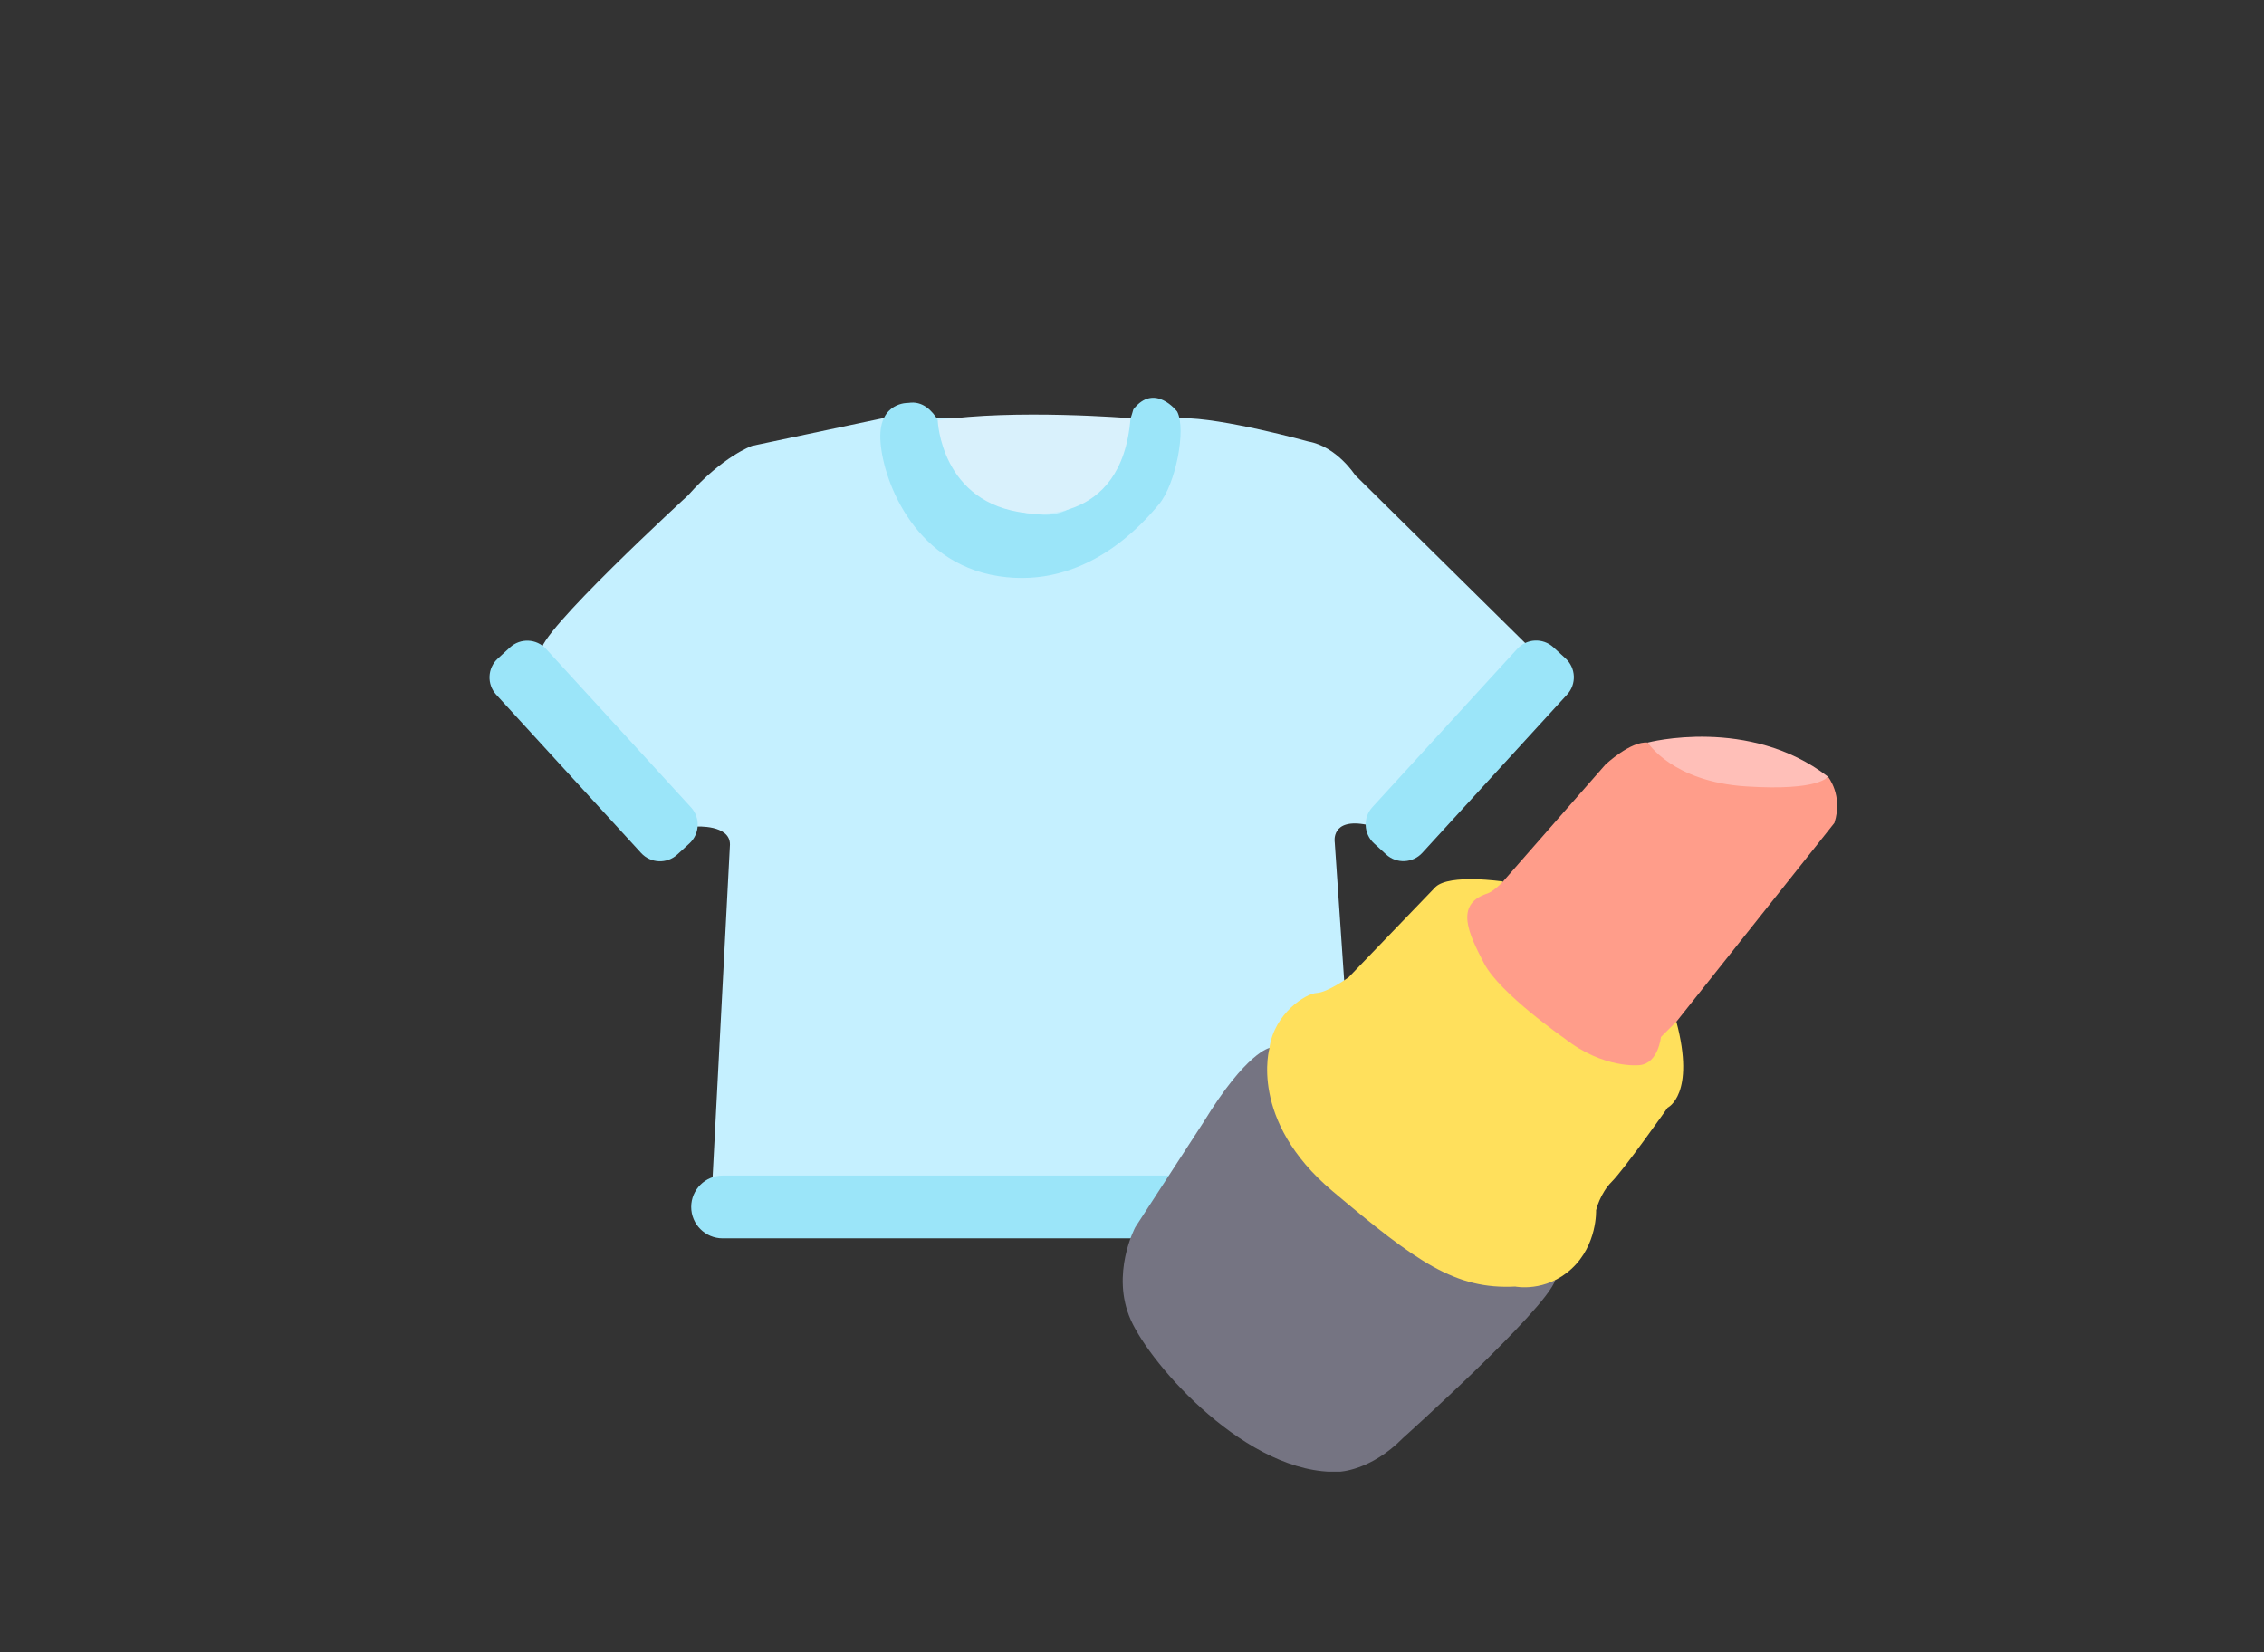 <svg width="74" height="54" viewBox="0 0 74 54" fill="none" xmlns="http://www.w3.org/2000/svg">
<rect x="0" y="0" width="74" height="54" fill="#333333" stroke="none"/>
<g clip-path="url(#clip0_45_28586)">
<path d="M28.859 13.667L24.58 14.572C24.58 14.572 23.628 14.904 22.488 16.19C22.488 16.19 17.462 20.801 17.697 21.294L22.758 27.014C22.758 27.014 23.859 26.944 23.859 27.599L23.274 38.812H44.397L43.627 27.53C43.627 27.53 43.484 26.717 44.678 26.956L50.02 21.182L44.293 15.528C44.293 15.528 43.696 14.595 42.768 14.43C42.768 14.43 39.929 13.644 38.615 13.667H28.859Z" fill="#C5F0FF"/>
<path d="M29.687 13.167C29.687 13.167 28.736 13.132 28.774 14.33C28.809 15.532 29.779 18.382 32.63 18.829C35.48 19.276 37.344 17.126 37.883 16.479C38.423 15.832 38.781 14.041 38.477 13.452C38.477 13.452 37.741 12.485 37.044 13.379C37.044 13.379 36.112 16.911 34.105 16.822C32.098 16.733 31.181 15.551 30.95 14.438C30.95 14.438 30.611 13.02 29.695 13.167H29.687Z" fill="#9BE5F9"/>
<path d="M30.65 13.737C30.65 13.737 30.742 16.464 33.554 16.768C33.554 16.768 36.674 17.269 36.951 13.668C36.951 13.668 33.173 13.359 30.654 13.737H30.65Z" fill="#D9F1FC"/>
<path d="M49.592 21.206L44.857 26.38C44.545 26.721 44.569 27.25 44.909 27.561L45.307 27.925C45.648 28.237 46.176 28.213 46.488 27.873L51.223 22.698C51.535 22.358 51.511 21.829 51.17 21.517L50.773 21.153C50.432 20.841 49.903 20.865 49.592 21.206Z" fill="#9BE5F9"/>
<path d="M16.219 22.703L20.954 27.877C21.266 28.218 21.795 28.241 22.135 27.93L22.533 27.566C22.874 27.254 22.897 26.725 22.585 26.385L17.85 21.21C17.539 20.869 17.01 20.846 16.669 21.158L16.272 21.522C15.931 21.833 15.908 22.362 16.219 22.703Z" fill="#9BE5F9"/>
<path d="M23.621 40.472H43.692C44.26 40.472 44.721 40.012 44.721 39.445C44.721 38.879 44.26 38.419 43.692 38.419H23.621C23.053 38.419 22.592 38.879 22.592 39.445C22.592 40.012 23.053 40.472 23.621 40.472Z" fill="#9BE5F9"/>
<path d="M53.856 24.268C53.856 24.268 57.173 23.397 59.746 25.381L58.975 26.498L55.139 26.902L53.856 24.268Z" fill="#FFBFB8"/>
<path d="M49.127 28.809L52.478 24.984C52.478 24.984 53.298 24.214 53.857 24.268C53.857 24.268 54.654 25.543 57.066 25.701C59.481 25.858 59.746 25.381 59.746 25.381C59.746 25.381 60.251 25.989 59.958 26.895L54.793 33.392L53.884 35.542L49.986 34.483L46.855 30.558L47.571 29.259L49.127 28.817V28.809Z" fill="#FF9D8A"/>
<path d="M41.497 34.248C41.497 34.248 40.742 34.379 39.343 36.666L37.106 40.11C37.106 40.11 36.293 41.635 36.959 43.134C37.622 44.632 40.796 48.222 43.769 48.099C43.769 48.099 44.801 48.075 45.861 46.993C45.861 46.993 50.494 42.837 50.833 41.843L41.501 34.251L41.497 34.248Z" fill="#757482"/>
<path d="M41.496 34.247C41.496 34.247 40.799 36.605 43.553 38.927C46.307 41.25 47.571 42.147 49.527 42.047C49.527 42.047 50.513 42.251 51.364 41.469C52.216 40.688 52.169 39.555 52.169 39.555C52.169 39.555 52.289 39.012 52.69 38.611C53.09 38.211 54.508 36.2 54.508 36.2C54.508 36.2 55.428 35.776 54.793 33.388L54.288 33.893C54.288 33.893 54.207 34.744 53.599 34.81C53.599 34.81 52.428 34.956 51.126 33.928C51.126 33.928 49.023 32.468 48.51 31.489C47.998 30.511 47.547 29.564 48.591 29.209C48.591 29.209 48.776 29.178 49.127 28.809C49.127 28.809 47.389 28.551 46.923 28.986L44.081 31.94C44.081 31.94 43.391 32.437 43.037 32.452C42.683 32.468 41.654 33.119 41.492 34.247H41.496Z" fill="#FFE05C"/>
</g>
<defs>
<clipPath id="clip0_45_28586">
<rect width="44.049" height="35.097" fill="white" transform="translate(16 13)"/>
</clipPath>
</defs>
</svg>
